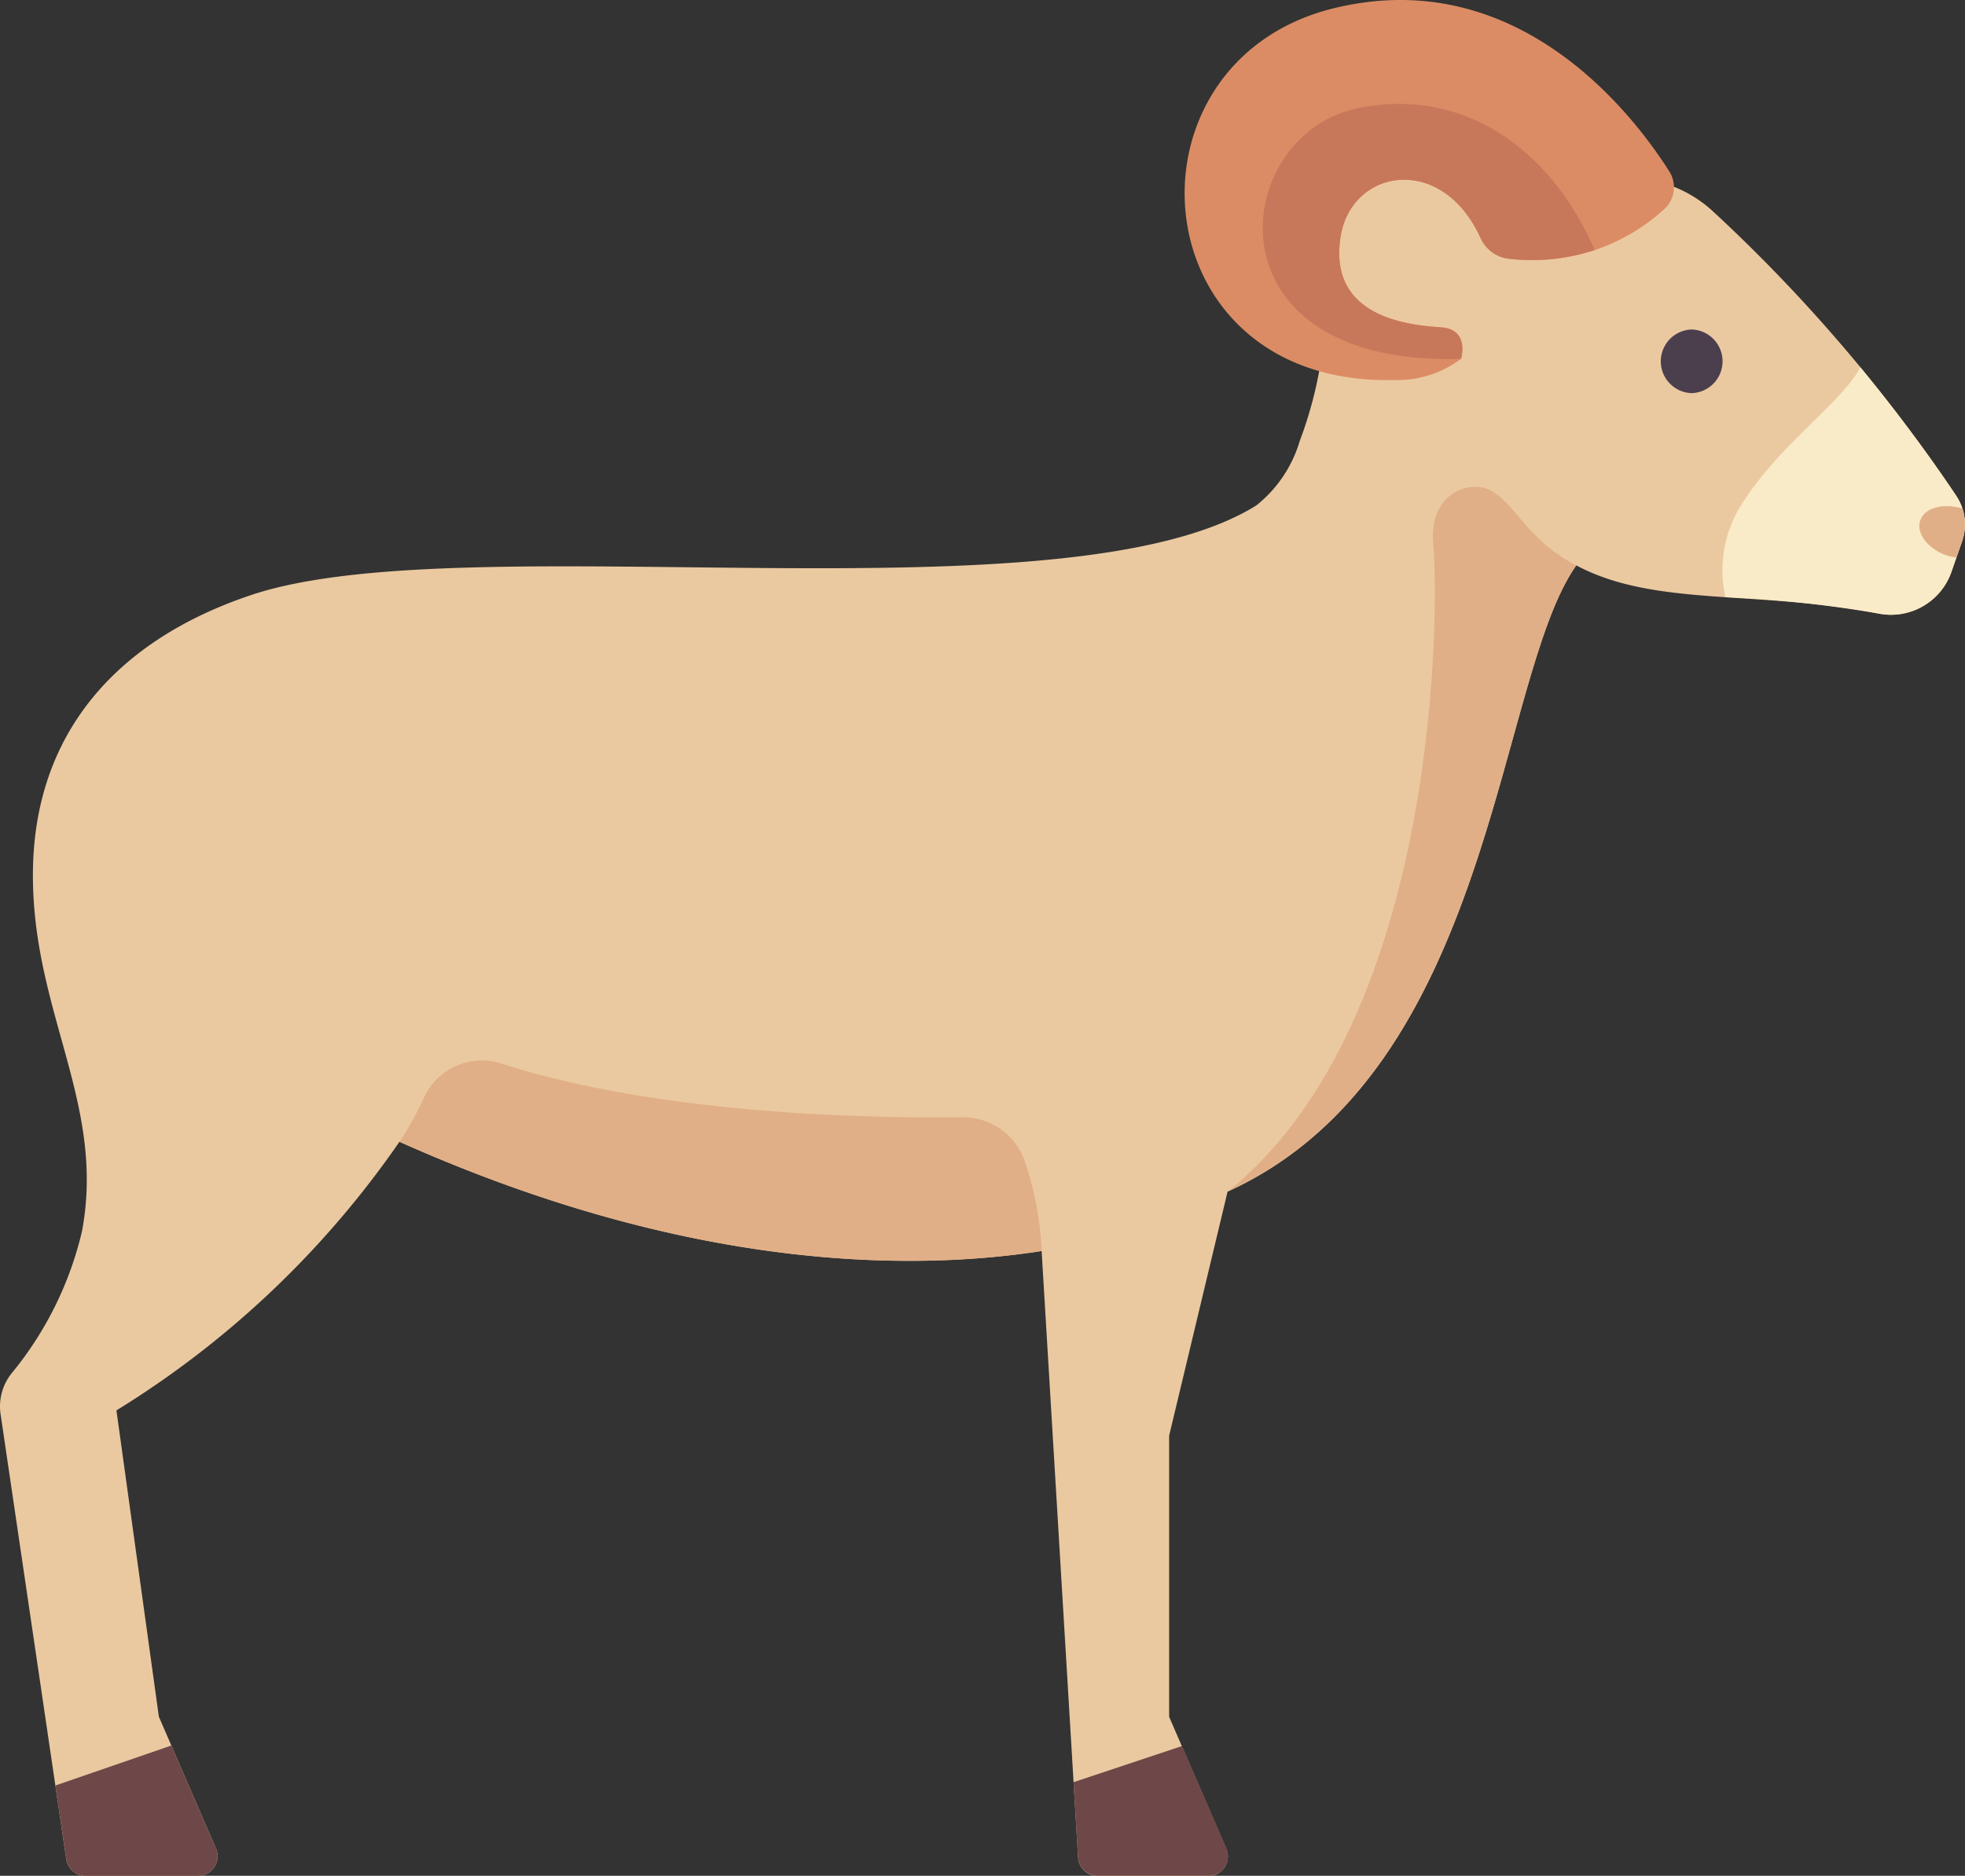 <svg id="Animal_Products_Icon" data-name="Animal Products_Icon" xmlns="http://www.w3.org/2000/svg" width="57.145" height="54.556" viewBox="0 0 57.145 54.556">
  <rect x="0" y="0" width="57.145" height="54.556" fill="#333333" stroke="none"/>
  <path id="Path_9967" data-name="Path 9967" d="M2.384,86.817c.694-3.7-1.427-6.344-1.427-10.355,0-4.165,2.489-6.865,6.363-8.157,6.248-2.083,23.66.868,29.214-2.6A3.75,3.75,0,0,0,37.8,63.824a11.8,11.8,0,0,0,.717-3.159l.446-4.71,8.479.226a3.654,3.654,0,0,1,2.349.948,46.557,46.557,0,0,1,7.1,8.3,1.492,1.492,0,0,1,.165,1.318l-.311.9a1.862,1.862,0,0,1-2.129,1.2c-3.555-.69-6.509-.187-8.777-1.4C43.5,70.767,43.447,82.134,35.7,85.66l-1.7,7.1v8.176l1.66,3.83a.571.571,0,0,1-.524.8H31.923a.571.571,0,0,1-.57-.537L30.292,87.389c-3.806.59-10.266.579-18.675-3.178a27.519,27.519,0,0,1-8.231,7.813l1.234,8.909,1.66,3.83a.571.571,0,0,1-.524.8H2.491a.571.571,0,0,1-.565-.488L.017,92.134A1.536,1.536,0,0,1,.335,90.95,10.16,10.16,0,0,0,2.384,86.817Z" transform="translate(0 -51.004)" fill="#ebc9a0"/>
  <path id="Path_9968" data-name="Path 9968" d="M80.156,11.836c5.377-1.316,8.739,3.132,9.767,4.762a.859.859,0,0,1-.166,1.089,5.665,5.665,0,0,1-4.5,1.435,1.032,1.032,0,0,1-.824-.588c-1.127-2.492-3.743-2.037-4.074-.079-.4,2.4,2.044,2.6,2.921,2.661.839.058.578.916.578.916a3.1,3.1,0,0,1-1.967.617C74.479,22.811,73.793,13.394,80.156,11.836Z" transform="translate(-41.367 -11.596)" fill="#dc8c64"/>
  <path id="Path_9969" data-name="Path 9969" d="M63.838,99.306a.926.926,0,0,0,.009-1.851h-.009a.926.926,0,0,0,0,1.851Z" transform="translate(-14.644 -87.872)" fill="#4b3f4e"/>
  <g id="Group_17727" data-name="Group 17727" transform="translate(1.61 50.766)">
    <path id="Path_9970" data-name="Path 9970" d="M195.931,470.363H192.71a.571.571,0,0,1-.57-.537l-.132-2.186,3.156-1.051,1.29,2.976A.571.571,0,0,1,195.931,470.363Z" transform="translate(-162.398 -466.573)" fill="#6e4848"/>
    <path id="Path_9971" data-name="Path 9971" d="M459.978,469.435a.571.571,0,0,1-.524.8h-3.265a.571.571,0,0,1-.565-.488l-.316-2.14,3.373-1.163Z" transform="translate(-455.308 -466.443)" fill="#6e4848"/>
  </g>
  <path id="Path_9972" data-name="Path 9972" d="M.463,111.445c1.121-1.868,2.975-3.057,3.542-4.131,1.318,1.6,2.288,2.984,2.792,3.741a1.492,1.492,0,0,1,.165,1.318l-.311.9a1.862,1.862,0,0,1-2.129,1.2A34.828,34.828,0,0,0,.079,114,3.588,3.588,0,0,1,.463,111.445Z" transform="translate(50.098 -96.631)" fill="#faebc8"/>
  <g id="Group_17728" data-name="Group 17728" transform="translate(11.617 14.156)">
    <path id="Path_9973" data-name="Path 9973" d="M1.275,143.575a1.5,1.5,0,0,1-.005.953L1.105,145a1.524,1.524,0,0,1-.234-.042c-.577-.185-.945-.644-.823-1.025S.712,143.41,1.275,143.575Z" transform="translate(44.175 -142.942)" fill="#e1af87"/>
    <path id="Path_9974" data-name="Path 9974" d="M101.249,158.926c6.286-5.052,6.125-17.377,5.978-18.8-.159-1.533,1.085-1.909,1.658-1.6.749.4,1.041,1.427,2.5,2.189C109.041,144.033,108.992,155.4,101.249,158.926Z" transform="translate(-77.162 -138.425)" fill="#e1af87"/>
    <path id="Path_9975" data-name="Path 9975" d="M240.594,290.256a9.641,9.641,0,0,0,.7-1.257,1.848,1.848,0,0,1,2.237-1.026c4.644,1.5,10.774,1.6,13.429,1.569a1.9,1.9,0,0,1,1.838,1.33,9.383,9.383,0,0,1,.471,2.562C255.462,294.024,249,294.013,240.594,290.256Z" transform="translate(-240.594 -271.204)" fill="#e1af87"/>
  </g>
  <path id="Path_9976" data-name="Path 9976" d="M99.247,38.8c3.083-.636,5.63,1.2,6.892,4.124a5.919,5.919,0,0,1-2.487.255,1.031,1.031,0,0,1-.824-.588c-1.127-2.492-3.744-2.037-4.074-.079-.4,2.4,2.044,2.6,2.921,2.661.839.058.578.916.578.916C94.735,46.32,95.506,39.571,99.247,38.8Z" transform="translate(-59.764 -35.652)" fill="#c8785a"/>
</svg>
